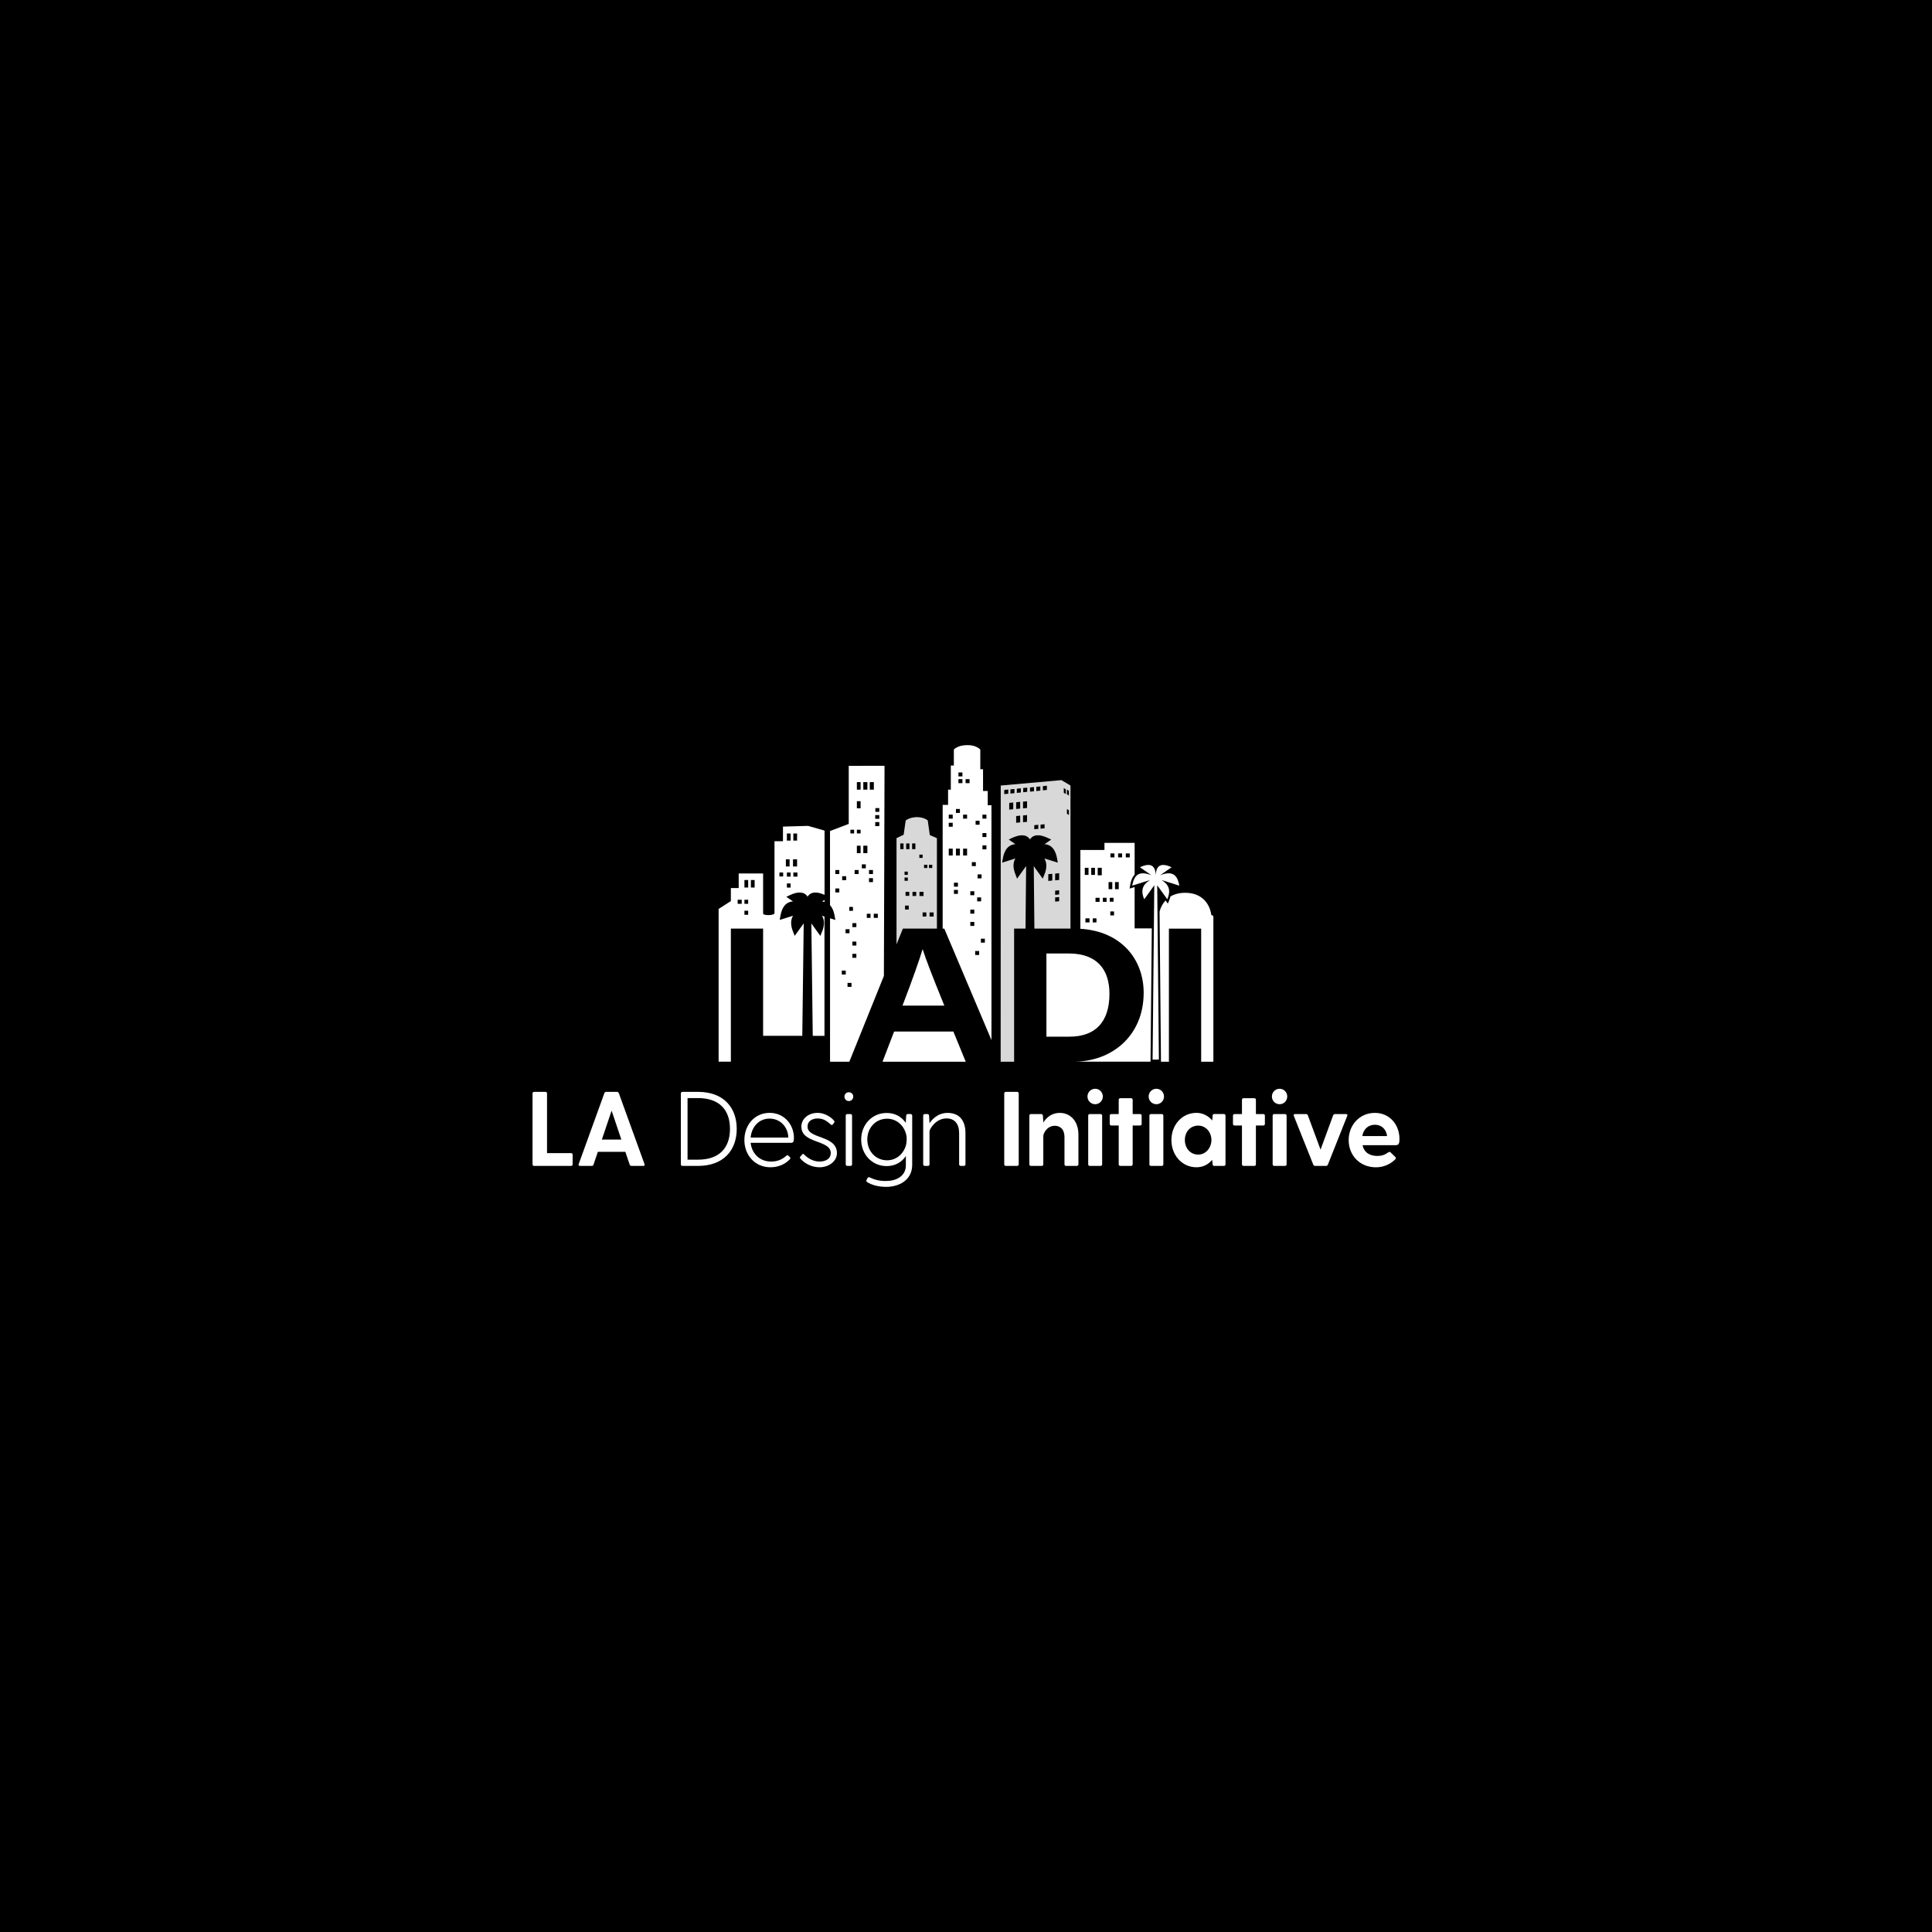 <?xml version="1.0" encoding="utf-8"?>
<!-- Generator: Adobe Illustrator 27.1.1, SVG Export Plug-In . SVG Version: 6.00 Build 0)  -->
<svg version="1.1" id="Layer_1" xmlns="http://www.w3.org/2000/svg" xmlns:xlink="http://www.w3.org/1999/xlink" x="0px" y="0px"
	 viewBox="0 0 720 720" style="enable-background:new 0 0 720 720;" xml:space="preserve">
<style type="text/css">
	.st0{fill:#FFFFFF;}
	.st1{fill-rule:evenodd;clip-rule:evenodd;fill:#FFFFFF;}
	.st2{fill:#D8D8D8;}
</style>
<rect width="720" height="720"/>
<g>
	<g>
		<path class="st0" d="M213.4,430.32v3.59c0,0.35-0.23,0.59-0.59,0.59h-13.76c-0.36,0-0.59-0.24-0.59-0.59v-26.42
			c0-0.36,0.24-0.59,0.59-0.59h4.22c0.35,0,0.59,0.24,0.59,0.59v22.24h8.95C213.17,429.73,213.4,429.97,213.4,430.32z"/>
		<path class="st0" d="M239.72,434.5h-4.38c-0.32,0-0.55-0.12-0.67-0.47l-1.62-4.77H222.8l-1.62,4.77
			c-0.12,0.35-0.35,0.47-0.67,0.47h-4.38c-0.43,0-0.63-0.28-0.47-0.67l9.58-26.46c0.12-0.32,0.35-0.47,0.67-0.47h3.95
			c0.32,0,0.63,0.16,0.75,0.47l9.58,26.46C240.35,434.23,240.16,434.5,239.72,434.5z M231.56,424.68l-3.63-10.77l-3.63,10.77H231.56
			z"/>
		<path class="st0" d="M274.56,420.7c0,7.85-4.81,13.8-14.44,13.8h-5.79c-0.36,0-0.59-0.24-0.59-0.59v-26.42
			c0-0.36,0.24-0.59,0.59-0.59h5.79C269.75,406.9,274.56,412.85,274.56,420.7z M272.04,420.7c0-7.06-3.94-11.48-11.91-11.48h-3.9
			v22.95h3.9C268.1,432.18,272.04,427.76,272.04,420.7z"/>
		<path class="st0" d="M295.87,424.05c0,1.26-0.16,1.85-1.1,1.85h-15.03c0.43,3.9,3.27,6.98,7.65,6.98c2.6,0,4.34-0.99,5.56-2.09
			c0.27-0.24,0.51-0.39,0.83-0.12l0.51,0.47c0.32,0.32,0.36,0.59,0.04,0.91c-1.82,1.89-4.34,2.96-7.22,2.96
			c-5.68,0-9.7-4.46-9.7-10.14s3.87-10.14,9.43-10.14C292.36,414.74,295.87,419.2,295.87,424.05z M279.74,423.93h14.04
			c-0.08-3.83-2.92-7.06-6.98-7.06C282.82,416.87,280.1,419.95,279.74,423.93z"/>
		<path class="st0" d="M311.9,429.73c0,3.16-3.16,5.28-6.47,5.28c-3.2,0-5.76-1.62-7.14-3.23c-0.24-0.28-0.24-0.51-0.04-0.75
			l0.71-0.79c0.28-0.35,0.43-0.28,0.79,0.08c0.83,0.87,2.96,2.56,5.64,2.56c2.56,0,4.22-1.22,4.22-3.16
			c0-5.05-10.96-3.39-10.96-9.86c0-2.96,2.64-5.13,6.11-5.13c1.93,0,4.46,1.02,6.08,2.92c0.23,0.28,0.16,0.55-0.04,0.83l-0.43,0.55
			c-0.24,0.32-0.55,0.28-0.87-0.04c-1.54-1.42-2.84-2.17-4.85-2.17c-1.46,0-3.7,0.67-3.7,3.04
			C300.93,424.56,311.9,422.95,311.9,429.73z"/>
		<path class="st0" d="M314.7,408.67c0-0.91,0.71-1.62,1.62-1.62c0.95,0,1.66,0.71,1.66,1.62c0,0.95-0.71,1.66-1.66,1.66
			C315.42,410.33,314.7,409.62,314.7,408.67z M315.77,415.18h1.18c0.36,0,0.59,0.24,0.59,0.59v18.14c0,0.35-0.23,0.59-0.59,0.59
			h-1.18c-0.35,0-0.59-0.24-0.59-0.59v-18.14C315.18,415.41,315.42,415.18,315.77,415.18z"/>
		<path class="st0" d="M339.95,415.77v18.3c0,5.96-5.21,8.24-9.66,8.24c-2.92,0-5.36-0.67-7.14-1.78c-0.32-0.2-0.36-0.51-0.2-0.83
			l0.36-0.67c0.16-0.32,0.48-0.4,0.79-0.24c1.58,0.75,3.36,1.34,6.04,1.34c3.67,0,7.45-1.66,7.45-5.88v-3.43
			c-1.54,2.29-3.98,3.75-7.14,3.75c-5.56,0-9.51-4.46-9.51-9.9c0-5.44,3.95-9.9,9.51-9.9c3.16,0,5.6,1.46,7.1,3.67l0.16-2.68
			c0.04-0.35,0.24-0.59,0.59-0.59h1.06C339.71,415.18,339.95,415.41,339.95,415.77z M337.78,426.1l0.12-1.46l-0.04-0.99
			c-0.48-3.71-3.39-6.74-7.26-6.74c-4.26,0-7.38,3.39-7.38,7.73c0,4.38,3.11,7.77,7.38,7.77
			C334.31,432.41,337.15,429.61,337.78,426.1z"/>
		<path class="st0" d="M359.8,422.32v11.59c0,0.35-0.24,0.59-0.59,0.59h-1.18c-0.36,0-0.59-0.24-0.59-0.59v-11.59
			c0-3.51-1.7-5.52-4.69-5.52c-4.06,0-6.35,4.02-6.35,4.81v12.3c0,0.35-0.23,0.59-0.59,0.59h-1.18c-0.35,0-0.59-0.24-0.59-0.59
			v-18.14c0-0.35,0.24-0.59,0.59-0.59h1.02c0.36,0,0.55,0.24,0.59,0.59l0.16,2.76v0.04c1.46-2.13,3.71-3.83,6.67-3.83
			C357.16,414.74,359.8,417.15,359.8,422.32z"/>
		<path class="st0" d="M374.84,406.9h4.22c0.35,0,0.59,0.24,0.59,0.59v26.42c0,0.35-0.24,0.59-0.59,0.59h-4.22
			c-0.36,0-0.59-0.24-0.59-0.59v-26.42C374.25,407.13,374.49,406.9,374.84,406.9z"/>
		<path class="st0" d="M401.9,422.91v11c0,0.35-0.24,0.59-0.59,0.59h-4.02c-0.36,0-0.59-0.24-0.59-0.59v-10.06
			c0-3.19-1.74-4.3-3.63-4.3c-2.92,0-4.26,2.88-4.26,3.79v10.57c0,0.35-0.24,0.59-0.59,0.59h-4.02c-0.35,0-0.59-0.24-0.59-0.59
			v-18.14c0-0.35,0.24-0.59,0.59-0.59h3.87c0.35,0,0.55,0.24,0.59,0.59l0.16,2.52v0.04c1.26-2.05,3.31-3.59,6.11-3.59
			C398.86,414.74,401.9,417.74,401.9,422.91z"/>
		<path class="st0" d="M405.27,408.63c0-1.58,1.26-2.88,2.88-2.88c1.58,0,2.84,1.3,2.84,2.88s-1.26,2.88-2.84,2.88
			C406.53,411.51,405.27,410.21,405.27,408.63z M406.13,415.18h4.02c0.35,0,0.59,0.24,0.59,0.59v18.14c0,0.35-0.24,0.59-0.59,0.59
			h-4.02c-0.36,0-0.59-0.24-0.59-0.59v-18.14C405.54,415.41,405.78,415.18,406.13,415.18z"/>
		<path class="st0" d="M425.46,415.77v3.08c0,0.35-0.23,0.59-0.59,0.59h-2.76v14.47c0,0.35-0.24,0.59-0.59,0.59h-4.02
			c-0.35,0-0.59-0.24-0.59-0.59v-14.47h-2.76c-0.36,0-0.59-0.24-0.59-0.59v-3.08c0-0.35,0.23-0.59,0.59-0.59h2.76v-5.32
			c0-0.35,0.24-0.59,0.59-0.59h4.02c0.35,0,0.59,0.24,0.59,0.59v5.32h2.76C425.23,415.18,425.46,415.41,425.46,415.77z"/>
		<path class="st0" d="M428.07,408.63c0-1.58,1.26-2.88,2.88-2.88c1.58,0,2.84,1.3,2.84,2.88s-1.26,2.88-2.84,2.88
			C429.33,411.51,428.07,410.21,428.07,408.63z M428.94,415.18h4.02c0.35,0,0.59,0.24,0.59,0.59v18.14c0,0.35-0.24,0.59-0.59,0.59
			h-4.02c-0.36,0-0.59-0.24-0.59-0.59v-18.14C428.35,415.41,428.58,415.18,428.94,415.18z"/>
		<path class="st0" d="M456.71,415.77v18.14c0,0.35-0.24,0.59-0.59,0.59h-3.63c-0.35,0-0.55-0.24-0.59-0.59l-0.16-1.66
			c-1.38,1.62-3.31,2.76-5.84,2.76c-5.4,0-9.35-4.5-9.35-10.14c0-5.64,3.94-10.14,9.35-10.14c2.45,0,4.42,1.18,5.88,2.84l0.12-1.82
			c0.04-0.35,0.24-0.59,0.59-0.59h3.63C456.47,415.18,456.71,415.41,456.71,415.77z M451.46,424.84c0-2.92-2.09-5.36-4.93-5.36
			c-2.88,0-4.97,2.29-4.97,5.36c0,3.11,2.09,5.44,4.97,5.44C449.37,430.28,451.46,427.76,451.46,424.84z"/>
		<path class="st0" d="M471.39,415.77v3.08c0,0.35-0.23,0.59-0.59,0.59h-2.76v14.47c0,0.35-0.24,0.59-0.59,0.59h-4.02
			c-0.35,0-0.59-0.24-0.59-0.59v-14.47h-2.76c-0.36,0-0.59-0.24-0.59-0.59v-3.08c0-0.35,0.23-0.59,0.59-0.59h2.76v-5.32
			c0-0.35,0.24-0.59,0.59-0.59h4.02c0.35,0,0.59,0.24,0.59,0.59v5.32h2.76C471.16,415.18,471.39,415.41,471.39,415.77z"/>
		<path class="st0" d="M474,408.63c0-1.58,1.26-2.88,2.88-2.88c1.58,0,2.84,1.3,2.84,2.88s-1.26,2.88-2.84,2.88
			C475.26,411.51,474,410.21,474,408.63z M474.87,415.18h4.02c0.35,0,0.59,0.24,0.59,0.59v18.14c0,0.35-0.24,0.59-0.59,0.59h-4.02
			c-0.36,0-0.59-0.24-0.59-0.59v-18.14C474.28,415.41,474.51,415.18,474.87,415.18z"/>
		<path class="st0" d="M497.55,415.18h4.06c0.43,0,0.63,0.24,0.47,0.67l-7.22,18.18c-0.12,0.32-0.39,0.47-0.71,0.47h-4.02
			c-0.32,0-0.59-0.16-0.71-0.47l-7.26-18.18c-0.16-0.43,0.04-0.67,0.47-0.67h4.06c0.32,0,0.59,0.16,0.71,0.47l4.73,12.78l4.69-12.78
			C496.96,415.33,497.24,415.18,497.55,415.18z"/>
		<path class="st0" d="M520.16,426.77h-12.38c0.51,2.56,2.48,4.02,5.52,4.02c1.54,0,2.76-0.39,4.1-1.34
			c0.36-0.24,0.59-0.24,0.87,0.04l1.73,1.7c0.28,0.28,0.28,0.55-0.04,0.87c-1.86,1.85-4.38,2.96-7.18,2.96
			c-6.04,0-10.17-4.46-10.17-10.14s4.14-10.14,9.74-10.14c5.6,0,9.19,4.46,9.19,9.7C521.54,425.98,521.35,426.77,520.16,426.77z
			 M507.7,423.38h9.23c-0.36-2.72-2.21-4.22-4.54-4.22C510.03,419.16,508.13,420.66,507.7,423.38z"/>
	</g>
	<g>
		<polygon class="st1" points="333.21,384.42 328.89,395.67 359.9,395.67 355.29,384.42 		"/>
		<g>
			<path class="st0" d="M368.11,294.77h-1.76v-8.09h-1.02v-7.34c0,0-1.52-1.76-4.92-1.65c-3.54,0-4.94,1.65-4.94,1.65v5.95h-1.13
				v8.98h-1.02v5.7h-2.02v46.11h0.61l17.58,41.53c0-1.03,0-76.21,0-87.52h-1.39V294.77z M355.05,318.82h-1.48v-2.56h1.48V318.82z
				 M355.05,308.11h-1.48v-1.48h1.48V308.11z M355.05,305.08h-1.48v-1.48h1.48V305.08z M365.8,325.87v1.48h-1.48v-1.48H365.8z
				 M365.64,334.42v1.48h-1.48v-1.48H365.64z M363.58,305.88h1.48v1.48h-1.48V305.88z M362.18,321.29h1.48v1.48h-1.48V321.29z
				 M356.99,333.12h-1.48v-1.48h1.48V333.12z M356.99,330.44h-1.48v-1.48h1.48V330.44z M357.73,318.82h-1.48v-2.56h1.48V318.82z
				 M357.73,302.96h-1.48v-1.48h1.48V302.96z M358.66,291.85h-1.48v-1.48h1.48V291.85z M358.66,289.34h-1.48v-1.48h1.48V289.34z
				 M360.4,318.82h-1.48v-2.56h1.48V318.82z M360.4,305.08h-1.48v-1.48h1.48V305.08z M361.33,291.85h-1.48v-1.48h1.48V291.85z
				 M363.09,345.07h-1.48v-1.48h1.48V345.07z M363.09,340.49h-1.48V339h1.48V340.49z M363.09,333.62h-1.48v-1.48h1.48V333.62z
				 M364.9,355.89h-1.48v-1.48h1.48V355.89z M367.03,351.31h-1.48v-1.48h1.48V351.31z M367.61,316.53h-1.48v-1.48h1.48V316.53z
				 M367.61,311.95h-1.48v-1.48h1.48V311.95z M367.61,305.08h-1.48v-1.48h1.48V305.08z"/>
			<path class="st0" d="M291.79,308.05v5.44h-3.16v26.83c0,0.87-4.24,1-4.24,0.11v-14.92h-9.1v5.44h-2.92v4.86l-4.56,2.92v56.93
				h4.56v-49.6h12.02v39.95h14.6l0.53-41.9l-3.35,4.65l-0.56-1.38c-1.01-2.47-1.05-4.45-0.07-6.11l-4.96,1.56l0.24-1.34
				c0.23-1.34,0.92-5.33,4.7-5.56l-2.48-1.72l1.3-0.61c1.43-0.67,2.62-0.99,3.65-0.99c1.04,0,2.21,0.33,2.97,1.55
				c0.76-1.22,1.93-1.55,2.97-1.55c0.96,0,2.07,0.31,3.36,0.88v-23.95l-6.14-1.76L291.79,308.05z M276.42,336.83h-1.52v-1.52h1.52
				V336.83z M278.82,340.92h-1.39v-1.52h1.39V340.92z M278.82,336.83h-1.39v-1.52h1.39V336.83z M278.82,330.75h-1.39v-2.79h1.39
				V330.75z M281.23,330.75h-1.39v-2.79h1.39V330.75z M291.86,326.63h-1.39v-1.47h1.39V326.63z M295.66,310.61h1.39v2.66h-1.39
				V310.61z M292.87,322.9v-2.66h1.39v2.66H292.87z M294.64,330.77h-1.39v-1.52h1.39V330.77z M294.64,326.68h-1.39v-1.52h1.39
				V326.68z M294.64,313.27h-1.39v-2.66h1.39V313.27z M295.53,320.24h1.52v2.66h-1.52V320.24z M297.18,326.68h-1.52v-1.52h1.52
				V326.68z"/>
			<path class="st0" d="M343.8,353.82c-1.11,3.71-3.74,11.25-7.47,20.95h15.6c-4.62-11.37-6.86-17.16-8.05-20.95H343.8z"/>
			<path class="st2" d="M398.96,292.75l-3.42-2.02l-22.59,2.02l-0.03,102.92h5.01v-49.6h4.25l0.23-23.32l-3.38,4.7l-0.52-1.38
				c-1.03-2.52-1.09-4.47-0.11-6.14l-4.93,1.55l0.23-1.32c0.23-1.32,0.92-5.33,4.7-5.56l-2.47-1.72l1.26-0.63
				c1.43-0.63,2.64-0.97,3.67-0.97c1.03,0,2.24,0.34,2.98,1.55c0.75-1.2,1.89-1.55,2.98-1.55c1.03,0,2.18,0.34,3.61,0.97l1.32,0.63
				l-2.47,1.72c3.78,0.23,4.47,4.24,4.7,5.56l0.23,1.32l-4.99-1.55c0.97,1.66,0.97,3.67-0.06,6.14l-0.57,1.38l-3.33-4.65l0.23,23.26
				h13.45V292.75z M375.76,295.8l-1.5,0.15v-1.56l1.5-0.15V295.8z M377.61,301.57l-1.5,0.15v-2.51l1.5-0.15V301.57z M378.05,295.59
				l-1.5,0.15v-1.56l1.5-0.15V295.59z M380.19,306.48l-1.5,0.15v-2.51l1.5-0.15V306.48z M380.19,301.33l-1.5,0.15v-2.51l1.5-0.15
				V301.33z M380.44,295.34l-1.5,0.15v-1.56l1.5-0.15V295.34z M382.75,306.26l-1.5,0.15v-2.51l1.5-0.15V306.26z M382.75,301.11
				l-1.5,0.15v-2.51l1.5-0.15V301.11z M382.82,295.09l-1.5,0.15v-1.56l1.5-0.15V295.09z M385.35,294.88l-1.5,0.15v-1.56l1.5-0.15
				V294.88z M386.95,308.88l-1.5,0.15v-1.51l1.5-0.15V308.88z M387.7,294.64l-1.5,0.15v-1.56l1.5-0.15V294.64z M389.28,308.68
				l-1.5,0.15v-1.51l1.5-0.15V308.68z M390.14,294.38l-1.5,0.15v-1.56l1.5-0.15V294.38z M392.16,328.15l-1.5,0.15v-2.51l1.5-0.15
				V328.15z M394.72,335.86l-1.5,0.15v-1.56l1.5-0.15V335.86z M394.72,333.34l-1.5,0.15v-1.56l1.5-0.15V333.34z M394.72,327.93
				l-1.5,0.15v-2.51l1.5-0.15V327.93z M397.19,295.93l-0.75-0.5v-1.76l0.75,0.5V295.93z M398.36,303.75l-0.75-0.5v-1.76l0.75,0.5
				V303.75z M398.36,296.49l-0.75-0.5v-1.76l0.75,0.5V296.49z"/>
			<path class="st0" d="M413.46,370.33c0-9.18-4.8-14.87-14.79-14.99h-8.7v31h8.54C408.21,386.34,413.46,380.88,413.46,370.33z"/>
			<path class="st0" d="M316.29,307.05l-6.97,2.65v27.63c1.25,1.35,1.61,3.32,1.76,4.18l0.24,1.34l-1.99-0.63v53.45h7.19
				l12.88-31.96c0.03-11.24,0.24-68.07,0.24-78.33c-0.26,0-9.42,0.03-13.34,0.03V307.05z M316.59,346.3v1.48h-1.48v-1.48H316.59z
				 M313.85,326.53h1.48v1.48h-1.48V326.53z M312.78,332.59h-1.48v-1.48h1.48V332.59z M312.78,325.72h-1.48v-1.48h1.48V325.72z
				 M315.19,363.19h-1.48v-1.48h1.48V363.19z M317.33,367.78h-1.48v-1.48h1.48V367.78z M319.14,356.95h-1.48v-1.48h1.48V356.95z
				 M319.14,352.37h-1.48v-1.48h1.48V352.37z M319.14,345.5h-1.48v-1.48h1.48V345.5z M324.42,342.06h-1.39v-1.52h1.39V342.06z
				 M327.14,342.06h-1.52v-1.52h1.52V342.06z M326.22,301.16h1.47v1.39h-1.47V301.16z M326.17,303.76h1.52v1.39h-1.52V303.76z
				 M326.17,306.35h1.52v1.52h-1.52V306.35z M324.14,291.48h1.52v2.79h-1.52V291.48z M323.85,324.24h1.48v1.48h-1.48V324.24z
				 M323.85,327.27h1.48v1.48h-1.48V327.27z M321.73,291.48h1.52v2.79h-1.52V291.48z M321.73,315.17h1.52v2.79h-1.52V315.17z
				 M321.18,322.12h1.48v1.48h-1.48V322.12z M319.33,291.48h1.39v2.79h-1.39V291.48z M319.33,298.57h1.39v2.66h-1.39V298.57z
				 M319.33,309.21h1.39v1.39h-1.39V309.21z M319.33,315.17h1.39v2.79h-1.39V315.17z M318.5,324.24h1.48v1.48h-1.48V324.24z
				 M316.92,309.21h1.39v1.39h-1.39V309.21z M316.49,337.97h1.39v1.47h-1.39V337.97z"/>
			<path class="st0" d="M435.03,335.15c1.36-3.33,0.66-5.44-2.14-7.18l6.6,2.08c-0.71-4.14-2.67-5.62-7.15-3.88l4.28-2.97
				c-3.78-1.76-5.9-0.89-5.9,3.33c0-4.22-2.12-5.1-5.9-3.33l4.28,2.97c-4.48-1.74-6.44-0.25-7.15,3.88l6.6-2.08
				c-2.8,1.75-3.5,3.86-2.14,7.18l3.76-5.23l-0.63,64.96c0.32,0.01,0.65,0.02,0.97,0.02c0.46,0,0.92-0.01,1.38-0.04l-0.63-64.94
				L435.03,335.15z"/>
			<path class="st0" d="M422.84,330.57l-1.88,0.59l0.22-1.26c0.14-0.82,0.48-2.67,1.66-3.95v-11.84H411.6v2.66h-8.98v29.36
				c15.27,0.95,23.59,11.38,23.59,23.86c0,15.87-11.68,25.67-26.12,25.67h28.68l0.47-49.67h-6.4V330.57z M404.27,323.4h1.39v2.66
				h-1.39V323.4z M406.03,343.75h-1.52v-1.52h1.52V343.75z M406.67,323.4h1.39v2.66h-1.39V323.4z M408.62,343.75h-1.39v-1.52h1.39
				V343.75z M409.79,336.09h-1.52v-1.52h1.52V336.09z M410.6,326.19h-1.52v-2.79h1.52V326.19z M412.39,336.09h-1.39v-1.52h1.39
				V336.09z M413.13,328.72h1.39v2.66h-1.39V328.72z M413.59,334.57h1.39v1.47h-1.39V334.57z M415.17,341.14h-1.39v-1.47h1.39
				V341.14z M415.31,319.53h-1.48v-1.48h1.48V319.53z M416.92,331.38h-1.39v-2.66h1.39V331.38z M418.17,319.53h-1.48v-1.48h1.48
				V319.53z M419.55,319.53v-1.48h1.48v1.48H419.55z"/>
			<path class="st0" d="M307.27,336.13v-0.79l-0.89,0.62C306.71,335.98,306.99,336.06,307.27,336.13z"/>
			<path class="st0" d="M451.44,341.08c-0.63-4.68-3.86-8.36-9.73-8.36c-2.23,0-4.05,0.5-5.51,1.36c-0.12,0.44-0.25,0.89-0.45,1.37
				l-0.53,1.3l-0.85-1.18c-1.08,1.14-1.82,2.56-2.23,4.15l0.52,55.96h2.96v-49.6h12.02v49.6h4.55v-53.97
				C452.2,341.32,451.82,340.95,451.44,341.08z"/>
			<path class="st2" d="M349.16,346.07v-33.71l-2.65-1.15l-0.76-5.44c0,0-1.27-1.26-4.18-1.26c-2.78,0.13-4.04,1.26-4.04,1.26
				l-0.76,5.31l-2.66,1.27v39.59l2.37-5.88H349.16z M347.94,341.56h-1.52v-1.52h1.52V341.56z M346.2,322.27h1.22v1.22h-1.22V322.27z
				 M345.22,341.56h-1.39v-1.52h1.39V341.56z M344.37,322.27h1.22v1.22h-1.22V322.27z M344.18,333.9h-1.52v-1.52h1.52V333.9z
				 M342.61,318.49h1.22v1.22h-1.22V318.49z M338.67,338.95h-1.39v-1.47h1.39V338.95z M338.86,333.85h-1.39v-1.47h1.39V333.85z
				 M341.45,333.9h-1.39v-1.52h1.39V333.9z M339.92,314.33h1.22v2.12h-1.22V314.33z M337.71,314.33h1.22v2.12h-1.22V314.33z
				 M337.1,324.82h1.22v1.22h-1.22V324.82z M337.1,327.03h1.22v1.22h-1.22V327.03z M335.5,314.33h1.22v2.12h-1.22V314.33z"/>
			<path class="st0" d="M306.28,347.4l-0.57,1.38l-3.34-4.65l0.52,41.9h4.37v-44.44l-0.92-0.29
				C307.34,342.95,307.3,344.93,306.28,347.4z"/>
		</g>
	</g>
</g>
</svg>

